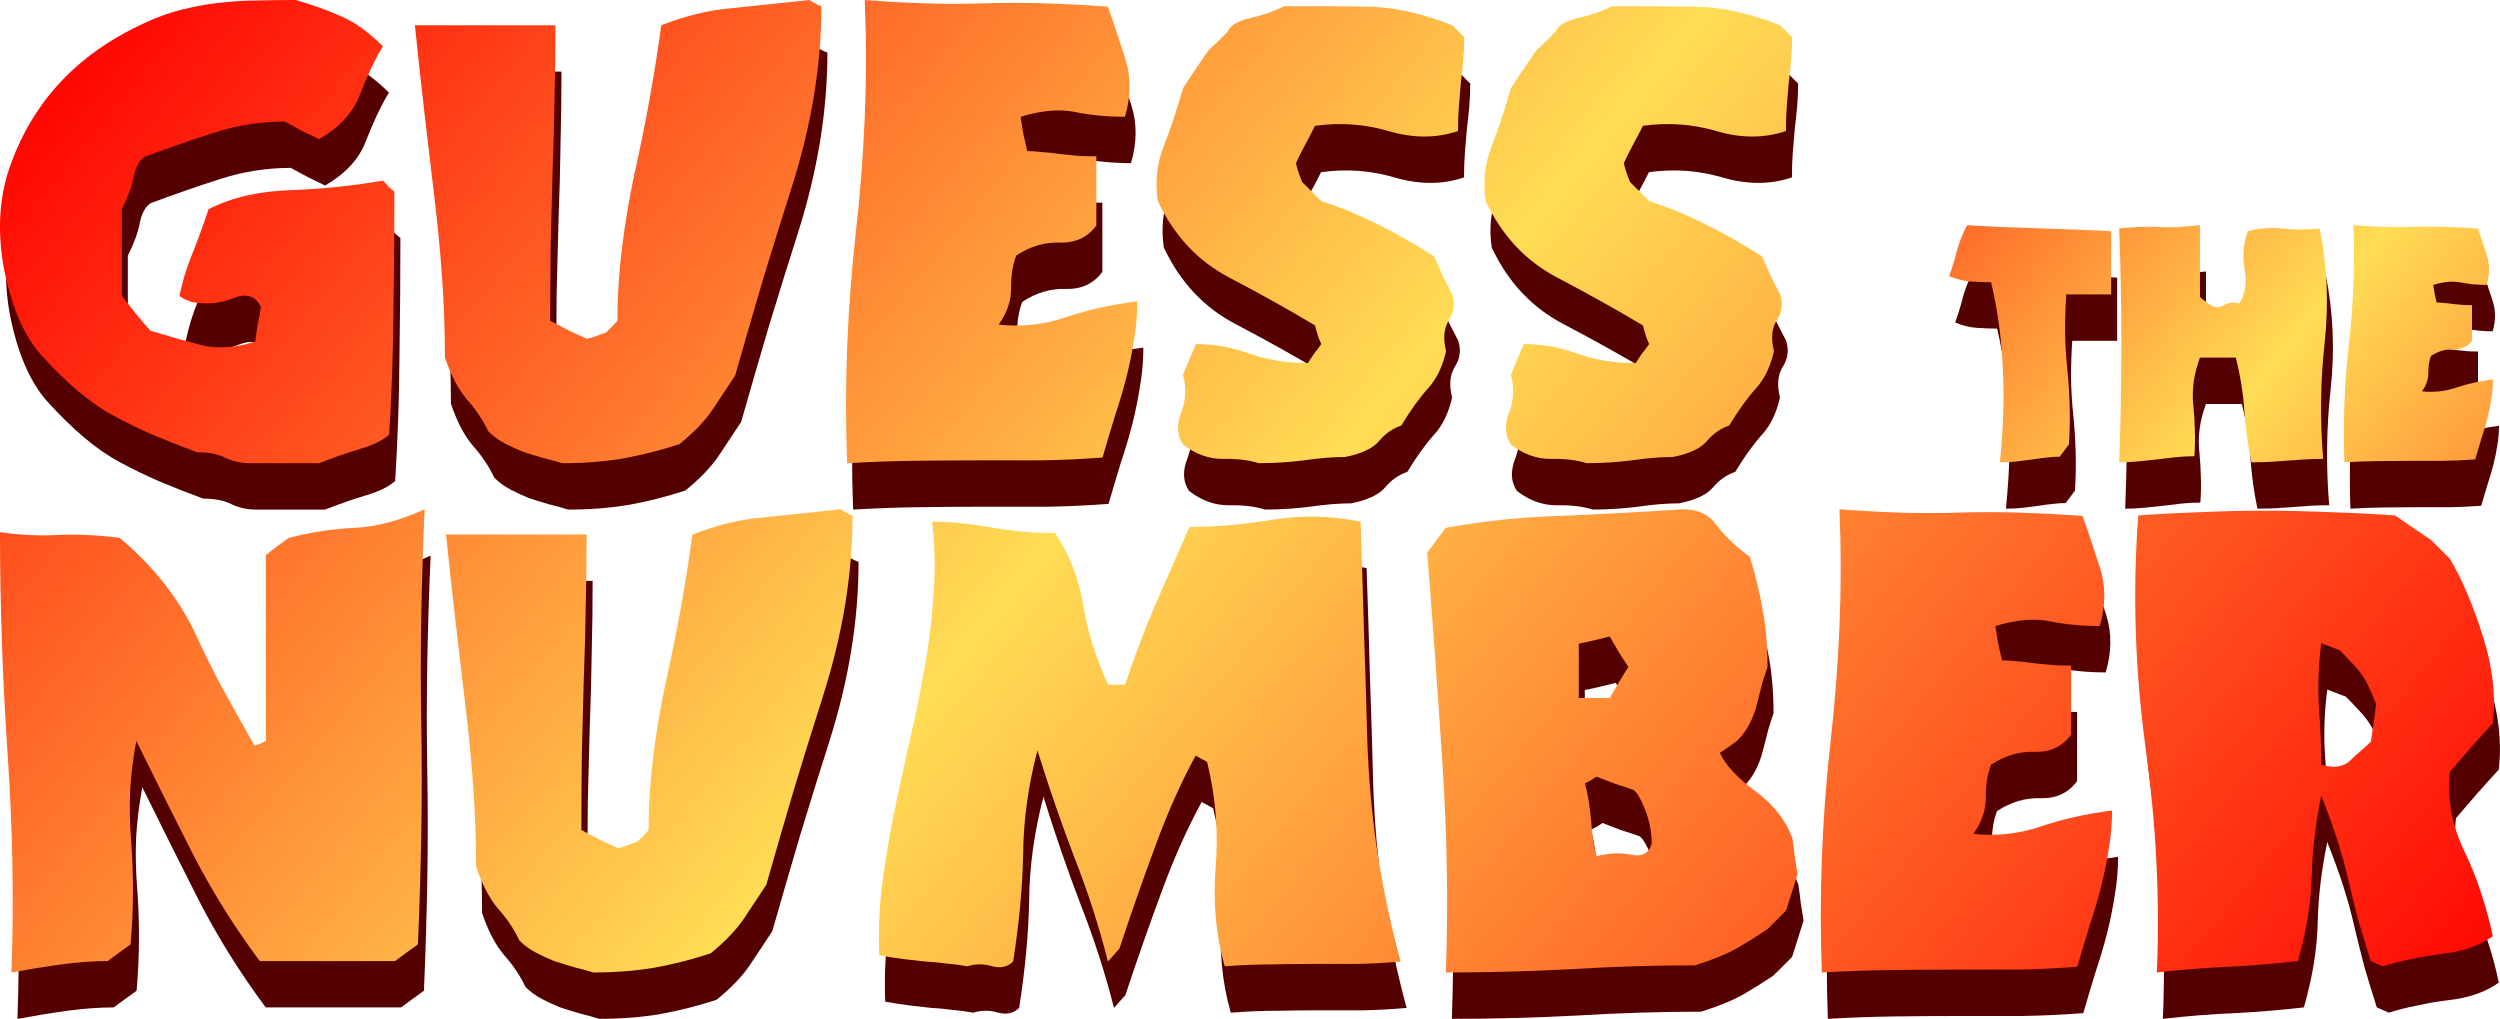 <?xml version="1.0" encoding="UTF-8" standalone="no"?>
<!-- Created with Inkscape (http://www.inkscape.org/) -->

<svg
   width="164.712mm"
   height="67.125mm"
   viewBox="0 0 164.712 67.125"
   version="1.1"
   id="svg5"
   xmlns:inkscape="http://www.inkscape.org/namespaces/inkscape"
   xmlns:sodipodi="http://sodipodi.sourceforge.net/DTD/sodipodi-0.dtd"
   xmlns:xlink="http://www.w3.org/1999/xlink"
   xmlns="http://www.w3.org/2000/svg"
   xmlns:svg="http://www.w3.org/2000/svg">
  <sodipodi:namedview
     id="namedview7"
     pagecolor="#ffffff"
     bordercolor="#000000"
     borderopacity="0.25"
     inkscape:showpageshadow="2"
     inkscape:pageopacity="0.0"
     inkscape:pagecheckerboard="0"
     inkscape:deskcolor="#d1d1d1"
     inkscape:document-units="mm"
     showgrid="false" />
  <defs
     id="defs2">
    <linearGradient
       inkscape:collect="always"
       id="linearGradient431">
      <stop
         style="stop-color:#ff0000;stop-opacity:1"
         offset="0"
         id="stop427" />
      <stop
         style="stop-color:#ffdd55;stop-opacity:1"
         offset="0.469"
         id="stop499" />
      <stop
         style="stop-color:#ff0000;stop-opacity:1"
         offset="1"
         id="stop429" />
    </linearGradient>
    <linearGradient
       inkscape:collect="always"
       xlink:href="#linearGradient431"
       id="linearGradient530"
       gradientUnits="userSpaceOnUse"
       x1="51.44"
       y1="63.507"
       x2="188.284"
       y2="176.03" />
    <linearGradient
       inkscape:collect="always"
       xlink:href="#linearGradient431"
       id="linearGradient532"
       gradientUnits="userSpaceOnUse"
       x1="51.44"
       y1="63.507"
       x2="188.284"
       y2="176.03" />
    <linearGradient
       inkscape:collect="always"
       xlink:href="#linearGradient431"
       id="linearGradient534"
       gradientUnits="userSpaceOnUse"
       x1="51.44"
       y1="63.507"
       x2="188.284"
       y2="176.03" />
    <linearGradient
       inkscape:collect="always"
       xlink:href="#linearGradient431"
       id="linearGradient536"
       gradientUnits="userSpaceOnUse"
       x1="51.44"
       y1="63.507"
       x2="188.284"
       y2="176.03" />
    <linearGradient
       inkscape:collect="always"
       xlink:href="#linearGradient431"
       id="linearGradient538"
       gradientUnits="userSpaceOnUse"
       x1="51.44"
       y1="63.507"
       x2="188.284"
       y2="176.03" />
    <linearGradient
       inkscape:collect="always"
       xlink:href="#linearGradient431"
       id="linearGradient540"
       gradientUnits="userSpaceOnUse"
       x1="51.44"
       y1="63.507"
       x2="188.284"
       y2="176.03" />
    <linearGradient
       inkscape:collect="always"
       xlink:href="#linearGradient431"
       id="linearGradient542"
       gradientUnits="userSpaceOnUse"
       x1="51.44"
       y1="63.507"
       x2="188.284"
       y2="176.03" />
    <linearGradient
       inkscape:collect="always"
       xlink:href="#linearGradient431"
       id="linearGradient544"
       gradientUnits="userSpaceOnUse"
       x1="51.44"
       y1="63.507"
       x2="188.284"
       y2="176.03" />
    <linearGradient
       inkscape:collect="always"
       xlink:href="#linearGradient431"
       id="linearGradient546"
       gradientUnits="userSpaceOnUse"
       x1="51.44"
       y1="63.507"
       x2="188.284"
       y2="176.03" />
    <linearGradient
       inkscape:collect="always"
       xlink:href="#linearGradient431"
       id="linearGradient548"
       gradientUnits="userSpaceOnUse"
       x1="51.44"
       y1="63.507"
       x2="188.284"
       y2="176.03" />
    <linearGradient
       inkscape:collect="always"
       xlink:href="#linearGradient431"
       id="linearGradient550"
       gradientUnits="userSpaceOnUse"
       x1="51.44"
       y1="63.507"
       x2="188.284"
       y2="176.03" />
    <linearGradient
       inkscape:collect="always"
       xlink:href="#linearGradient431"
       id="linearGradient552"
       gradientUnits="userSpaceOnUse"
       x1="51.44"
       y1="63.507"
       x2="188.284"
       y2="176.03" />
    <linearGradient
       inkscape:collect="always"
       xlink:href="#linearGradient431"
       id="linearGradient554"
       gradientUnits="userSpaceOnUse"
       x1="51.44"
       y1="63.507"
       x2="188.284"
       y2="176.03" />
    <linearGradient
       inkscape:collect="always"
       xlink:href="#linearGradient431"
       id="linearGradient556"
       gradientUnits="userSpaceOnUse"
       x1="51.44"
       y1="63.507"
       x2="188.284"
       y2="176.03" />
  </defs>
  <g
     inkscape:label="Layer 1"
     inkscape:groupmode="layer"
     id="layer1"
     transform="translate(-25.344,-106.172)">
    <g
       id="g611-3"
       transform="translate(0.396,3.055)"
       style="fill:#550000">
      <g
         id="g584-1"
         transform="translate(-23.733,46.261)"
         style="fill:#550000">
        <path
           d="m 65.548,90.429 q -0.848,0 -1.601,-0.345 -0.722,-0.377 -1.884,-0.377 -1.601,-0.597 -2.951,-1.162 -1.35,-0.597 -2.512,-1.224 -2.261,-1.193 -4.867,-4.082 -1.695,-1.978 -2.418,-5.746 -0.659,-3.768 0.502,-6.845 2.449,-6.656 9.608,-9.576 1.13,-0.44 2.198,-0.659 1.099,-0.251 2.198,-0.345 1.13,-0.126 2.292,-0.126 1.162,-0.031 2.449,-0.031 1.727,0.502 3.046,1.099 1.256,0.534 2.7,1.947 -0.44,0.722 -0.816,1.538 -0.377,0.816 -0.722,1.695 -0.659,1.727 -2.669,2.889 -0.565,-0.283 -1.162,-0.565 -0.565,-0.314 -1.099,-0.597 -2.355,0 -4.615,0.722 -2.261,0.722 -4.615,1.601 -0.534,0.345 -0.722,1.319 -0.188,0.973 -0.785,2.135 v 5.714 q 0.471,0.597 0.942,1.193 0.471,0.565 0.942,1.099 0.879,0.251 1.695,0.502 0.816,0.22 1.633,0.44 1.538,0.408 3.579,-0.22 0.063,-0.534 0.157,-1.099 0.126,-0.597 0.22,-1.193 -0.534,-1.099 -1.852,-0.565 -1.224,0.502 -2.7,0.251 -0.251,-0.094 -0.471,-0.188 -0.188,-0.094 -0.345,-0.22 0.283,-1.413 0.816,-2.7 0.534,-1.319 1.099,-3.014 2.261,-1.162 5.463,-1.256 1.601,-0.063 3.077,-0.22 1.507,-0.157 2.951,-0.408 0.251,0.251 0.408,0.44 0.188,0.157 0.345,0.283 0,3.768 -0.063,7.881 -0.031,4.113 -0.283,8.132 -0.628,0.565 -1.915,0.942 -1.256,0.377 -2.7,0.942 h -4.553 z"
           style="font-weight:normal;font-size:31.397px;font-family:'Stranded BRK';-inkscape-font-specification:'Stranded BRK';text-align:center;text-anchor:middle;fill:#550000;stroke-width:0.794;stroke-linecap:round"
           id="path501-9" />
        <path
           d="m 86.114,90.429 q -0.597,-0.188 -1.256,-0.345 -0.659,-0.188 -1.319,-0.408 -0.628,-0.251 -1.224,-0.565 -0.597,-0.314 -1.068,-0.785 -0.534,-1.13 -1.413,-2.104 -0.848,-1.005 -1.444,-2.763 0,-2.606 -0.188,-5.275 -0.188,-2.7 -0.534,-5.526 -0.345,-2.857 -0.659,-5.589 -0.314,-2.763 -0.597,-5.495 h 9.262 q 0,2.449 -0.063,4.835 -0.031,2.355 -0.126,4.741 -0.063,2.386 -0.126,4.867 -0.031,2.449 -0.031,5.024 0.659,0.345 1.256,0.659 0.628,0.283 1.162,0.534 0.314,-0.063 0.628,-0.188 0.314,-0.126 0.628,-0.22 0.188,-0.188 0.377,-0.377 0.188,-0.188 0.377,-0.408 0,-2.292 0.283,-4.647 0.283,-2.386 0.816,-4.929 1.13,-5.024 1.79,-9.89 2.418,-0.942 4.678,-1.13 1.162,-0.126 2.418,-0.251 1.256,-0.126 2.669,-0.283 0.471,0.314 0.785,0.408 0,5.777 -1.947,11.9 -0.973,3.046 -1.915,6.154 -0.911,3.077 -1.821,6.279 -0.628,0.942 -1.413,2.135 -0.754,1.162 -2.261,2.386 -1.821,0.597 -3.705,0.942 -1.852,0.314 -4.019,0.314 z"
           style="font-weight:normal;font-size:31.397px;font-family:'Stranded BRK';-inkscape-font-specification:'Stranded BRK';text-align:center;text-anchor:middle;fill:#550000;stroke-width:0.794;stroke-linecap:round"
           id="path503-1" />
        <path
           d="m 104.889,90.429 q -0.283,-7.473 0.565,-15.133 0.44,-3.862 0.597,-7.661 0.157,-3.83 0,-7.724 2.009,0.157 3.956,0.22 1.978,0.063 3.893,0 1.915,-0.063 3.956,0 2.041,0.063 4.207,0.22 0.314,0.848 0.597,1.727 0.283,0.848 0.565,1.727 0.565,1.79 -0.031,3.799 -1.758,0 -3.297,-0.314 -1.507,-0.314 -3.579,0.314 0.094,0.597 0.188,1.162 0.126,0.565 0.251,1.099 0.408,0 0.942,0.063 0.565,0.031 1.162,0.126 0.628,0.063 1.256,0.126 0.628,0.031 1.193,0.031 v 4.553 q -0.848,1.162 -2.386,1.13 -1.507,-0.063 -2.889,0.848 -0.345,0.879 -0.345,2.135 0.031,1.224 -0.816,2.418 2.229,0.251 4.396,-0.471 2.104,-0.722 4.741,-1.068 0,1.287 -0.22,2.543 -0.188,1.224 -0.502,2.48 -0.314,1.224 -0.754,2.543 -0.408,1.319 -0.816,2.732 -2.041,0.157 -4.113,0.188 -2.072,0 -4.207,0 -2.104,0 -4.239,0.031 -2.135,0.031 -4.27,0.157 z"
           style="font-weight:normal;font-size:31.397px;font-family:'Stranded BRK';-inkscape-font-specification:'Stranded BRK';text-align:center;text-anchor:middle;fill:#550000;stroke-width:0.794;stroke-linecap:round"
           id="path505-0" />
        <path
           d="m 132.016,90.429 q -0.973,-0.314 -2.386,-0.283 -1.381,0 -2.606,-0.942 -0.597,-0.879 -0.126,-2.104 0.471,-1.193 0.126,-2.48 0.251,-0.659 0.471,-1.162 0.22,-0.534 0.377,-0.879 1.79,0 3.516,0.628 1.79,0.628 3.862,0.628 0.188,-0.314 0.408,-0.628 0.251,-0.314 0.471,-0.628 -0.251,-0.534 -0.408,-1.224 -2.512,-1.507 -5.62,-3.14 -3.14,-1.633 -4.741,-5.055 -0.283,-1.884 0.377,-3.579 0.345,-0.879 0.659,-1.821 0.314,-0.973 0.628,-2.041 0.377,-0.597 0.785,-1.193 0.44,-0.628 0.879,-1.287 0.22,-0.22 0.534,-0.502 0.314,-0.314 0.722,-0.722 0.283,-0.628 1.381,-0.879 0.534,-0.126 1.13,-0.314 0.597,-0.188 1.224,-0.502 1.413,0 2.732,0 1.319,0 2.637,0.031 2.606,0 5.714,1.224 l 0.785,0.785 q 0,0.785 -0.063,1.507 -0.063,0.722 -0.157,1.476 -0.063,0.722 -0.126,1.507 -0.063,0.785 -0.063,1.695 -2.135,0.722 -4.584,0 -2.355,-0.691 -4.835,-0.345 -0.345,0.691 -0.691,1.319 -0.314,0.597 -0.565,1.13 0.094,0.502 0.408,1.256 l 1.256,1.256 q 3.391,1.068 7.441,3.642 0.283,0.659 0.565,1.287 0.314,0.597 0.628,1.224 0.283,0.911 -0.22,1.695 -0.502,0.785 -0.188,2.041 -0.345,1.507 -1.162,2.418 -0.879,0.973 -1.79,2.48 -0.848,0.283 -1.476,1.036 -0.628,0.722 -2.229,1.036 -1.193,0 -2.7,0.22 -1.476,0.188 -2.983,0.188 z"
           style="font-weight:normal;font-size:31.397px;font-family:'Stranded BRK';-inkscape-font-specification:'Stranded BRK';text-align:center;text-anchor:middle;fill:#550000;stroke-width:0.794;stroke-linecap:round"
           id="path507-9" />
        <path
           d="m 153.618,90.429 q -0.973,-0.314 -2.386,-0.283 -1.381,0 -2.606,-0.942 -0.597,-0.879 -0.126,-2.104 0.471,-1.193 0.126,-2.48 0.251,-0.659 0.471,-1.162 0.22,-0.534 0.377,-0.879 1.79,0 3.517,0.628 1.79,0.628 3.862,0.628 0.188,-0.314 0.408,-0.628 0.251,-0.314 0.471,-0.628 -0.251,-0.534 -0.408,-1.224 -2.512,-1.507 -5.62,-3.14 -3.14,-1.633 -4.741,-5.055 -0.283,-1.884 0.377,-3.579 0.345,-0.879 0.659,-1.821 0.314,-0.973 0.628,-2.041 0.377,-0.597 0.785,-1.193 0.44,-0.628 0.879,-1.287 0.22,-0.22 0.534,-0.502 0.314,-0.314 0.722,-0.722 0.283,-0.628 1.381,-0.879 0.534,-0.126 1.13,-0.314 0.597,-0.188 1.224,-0.502 1.413,0 2.732,0 1.319,0 2.637,0.031 2.606,0 5.714,1.224 l 0.785,0.785 q 0,0.785 -0.063,1.507 -0.063,0.722 -0.157,1.476 -0.063,0.722 -0.126,1.507 -0.063,0.785 -0.063,1.695 -2.135,0.722 -4.584,0 -2.355,-0.691 -4.835,-0.345 -0.345,0.691 -0.691,1.319 -0.314,0.597 -0.565,1.13 0.094,0.502 0.408,1.256 l 1.256,1.256 q 3.391,1.068 7.441,3.642 0.283,0.659 0.565,1.287 0.314,0.597 0.628,1.224 0.283,0.911 -0.22,1.695 -0.502,0.785 -0.188,2.041 -0.345,1.507 -1.162,2.418 -0.879,0.973 -1.79,2.48 -0.848,0.283 -1.476,1.036 -0.628,0.722 -2.229,1.036 -1.193,0 -2.7,0.22 -1.476,0.188 -2.983,0.188 z"
           style="font-weight:normal;font-size:31.397px;font-family:'Stranded BRK';-inkscape-font-specification:'Stranded BRK';text-align:center;text-anchor:middle;fill:#550000;stroke-width:0.794;stroke-linecap:round"
           id="path509-4" />
      </g>
      <g
         id="g577-5"
         transform="matrix(0.512,0,0,0.512,116.512,69.898)"
         style="fill:#550000">
        <path
           d="m 79.285,130.336 q 0.283,-2.732 0.408,-5.589 0.126,-2.889 0,-5.809 -0.094,-2.951 -0.471,-5.903 -0.377,-2.951 -1.068,-5.871 -1.193,0 -2.606,-0.094 -1.381,-0.094 -2.794,-0.691 0.565,-1.507 0.973,-3.171 0.44,-1.664 1.35,-3.391 2.292,0.157 4.521,0.251 2.261,0.094 4.553,0.157 2.292,0.063 4.615,0.157 2.355,0.094 4.835,0.22 v 8.132 h -5.777 q -0.157,2.323 -0.157,4.71 0.031,2.355 0.283,4.804 0.251,2.449 0.314,4.898 0.063,2.418 -0.094,4.867 -0.314,0.44 -0.628,0.848 -0.283,0.408 -0.565,0.754 -0.848,0 -1.79,0.126 -0.911,0.094 -1.884,0.251 -0.973,0.126 -1.978,0.251 -1.005,0.094 -2.041,0.094 z"
           style="font-weight:normal;font-size:31.397px;font-family:'Stranded BRK';-inkscape-font-specification:'Stranded BRK';text-align:center;text-anchor:middle;fill:#550000;stroke-width:0.794;stroke-linecap:round"
           id="path511-6" />
        <path
           d="m 94.638,130.336 q 0.565,-14.757 0,-30.079 2.575,-0.314 5.024,-0.188 1.224,0.063 2.543,0 1.35,-0.094 2.826,-0.251 v 9.262 q 0.345,0.283 0.754,0.597 0.408,0.283 0.816,0.565 0.848,0.314 1.57,-0.157 0.722,-0.471 1.915,-0.188 1.162,-1.727 0.691,-4.333 -0.44,-2.637 0.408,-4.961 1.162,-0.314 2.261,-0.377 1.13,-0.094 2.229,0.031 2.166,0.251 4.772,0 0.722,3.611 0.879,7.284 0.157,3.642 -0.251,7.41 -0.816,7.441 -0.188,14.945 -1.193,0 -2.292,0.063 -1.099,0.063 -2.198,0.157 -1.099,0.094 -2.261,0.157 -1.162,0.063 -2.48,0.063 -0.345,-1.601 -0.565,-3.234 -0.22,-1.633 -0.345,-3.36 -0.22,-3.36 -1.099,-6.876 h -4.615 q -1.193,3.171 -0.848,6.217 0.157,1.507 0.188,3.14 0.063,1.601 -0.063,3.328 -1.193,0 -2.386,0.126 -1.162,0.126 -2.355,0.283 -1.193,0.126 -2.418,0.251 -1.224,0.126 -2.512,0.126 z"
           style="font-weight:normal;font-size:31.397px;font-family:'Stranded BRK';-inkscape-font-specification:'Stranded BRK';text-align:center;text-anchor:middle;fill:#550000;stroke-width:0.794;stroke-linecap:round"
           id="path513-2" />
        <path
           d="m 123.618,130.336 q -0.283,-7.473 0.565,-15.133 0.44,-3.862 0.597,-7.661 0.157,-3.83 0,-7.724 2.009,0.157 3.956,0.22 1.978,0.063 3.893,0 1.915,-0.063 3.956,0 2.041,0.063 4.207,0.22 0.314,0.848 0.597,1.727 0.283,0.848 0.565,1.727 0.565,1.79 -0.031,3.799 -1.758,0 -3.297,-0.314 -1.507,-0.314 -3.579,0.314 0.094,0.597 0.188,1.162 0.126,0.565 0.251,1.099 0.408,0 0.942,0.063 0.565,0.031 1.162,0.126 0.628,0.063 1.256,0.126 0.628,0.031 1.193,0.031 v 4.553 q -0.848,1.162 -2.386,1.13 -1.507,-0.063 -2.889,0.848 -0.345,0.879 -0.345,2.135 0.031,1.224 -0.816,2.418 2.229,0.251 4.396,-0.471 2.104,-0.722 4.741,-1.067 0,1.287 -0.22,2.543 -0.188,1.224 -0.502,2.48 -0.314,1.224 -0.754,2.543 -0.408,1.319 -0.816,2.732 -2.041,0.157 -4.113,0.188 -2.072,0 -4.207,0 -2.104,0 -4.239,0.031 -2.135,0.031 -4.27,0.157 z"
           style="font-weight:normal;font-size:31.397px;font-family:'Stranded BRK';-inkscape-font-specification:'Stranded BRK';text-align:center;text-anchor:middle;fill:#550000;stroke-width:0.794;stroke-linecap:round"
           id="path515-5" />
      </g>
      <g
         id="g592-9"
         style="fill:#550000">
        <path
           d="m 26.098,170.243 q 0.126,-3.516 0.063,-7.096 -0.063,-3.579 -0.314,-7.284 -0.251,-3.705 -0.377,-7.347 -0.126,-3.673 -0.126,-7.284 1.915,0.283 3.768,0.188 1.852,-0.094 4.113,0.188 3.328,2.794 4.992,6.311 0.816,1.79 1.79,3.611 1.005,1.821 2.104,3.768 0.251,-0.094 0.44,-0.157 0.188,-0.094 0.314,-0.157 v -12.245 q 0.345,-0.283 0.722,-0.565 0.408,-0.283 0.785,-0.565 2.229,-0.565 4.301,-0.659 2.166,-0.094 4.647,-1.224 -0.157,3.516 -0.22,7.064 -0.063,3.517 0,7.127 0.063,3.611 0,7.221 -0.063,3.579 -0.22,7.253 -0.377,0.283 -0.785,0.565 -0.377,0.283 -0.722,0.534 h -8.917 q -2.48,-3.328 -4.364,-6.97 -1.852,-3.642 -3.768,-7.535 -0.314,1.695 -0.408,3.328 -0.063,1.633 0.063,3.234 0.126,1.601 0.126,3.328 0,1.695 -0.157,3.516 -0.408,0.283 -0.785,0.565 -0.377,0.283 -0.722,0.534 -1.413,0 -3.046,0.22 -1.601,0.22 -3.297,0.534 z"
           style="font-weight:normal;font-size:31.397px;font-family:'Stranded BRK';-inkscape-font-specification:'Stranded BRK';text-align:center;text-anchor:middle;fill:#550000;stroke-width:0.794;stroke-linecap:round"
           id="path517-1" />
        <path
           d="m 64.434,170.243 q -0.597,-0.188 -1.256,-0.345 -0.659,-0.188 -1.319,-0.408 -0.628,-0.251 -1.224,-0.565 -0.597,-0.314 -1.068,-0.785 -0.534,-1.13 -1.413,-2.104 -0.848,-1.005 -1.444,-2.763 0,-2.606 -0.188,-5.275 -0.188,-2.7 -0.534,-5.526 -0.345,-2.857 -0.659,-5.589 -0.314,-2.763 -0.597,-5.495 h 9.262 q 0,2.449 -0.063,4.835 -0.031,2.355 -0.126,4.741 -0.063,2.386 -0.126,4.867 -0.031,2.449 -0.031,5.024 0.659,0.345 1.256,0.659 0.628,0.283 1.162,0.534 0.314,-0.063 0.628,-0.188 0.314,-0.126 0.628,-0.22 0.188,-0.188 0.377,-0.377 0.188,-0.188 0.377,-0.408 0,-2.292 0.283,-4.647 0.283,-2.386 0.816,-4.929 1.13,-5.024 1.79,-9.89 2.418,-0.942 4.678,-1.13 1.162,-0.126 2.418,-0.251 1.256,-0.126 2.669,-0.283 0.471,0.314 0.785,0.408 0,5.777 -1.947,11.9 -0.973,3.046 -1.915,6.154 -0.911,3.077 -1.821,6.279 -0.628,0.942 -1.413,2.135 -0.754,1.162 -2.261,2.386 -1.821,0.597 -3.705,0.942 -1.852,0.314 -4.019,0.314 z"
           style="font-weight:normal;font-size:31.397px;font-family:'Stranded BRK';-inkscape-font-specification:'Stranded BRK';text-align:center;text-anchor:middle;fill:#550000;stroke-width:0.794;stroke-linecap:round"
           id="path519-7" />
        <path
           d="m 89.081,169.835 q -0.722,-0.126 -1.444,-0.188 -0.691,-0.094 -1.35,-0.126 -0.628,-0.063 -1.381,-0.157 -0.754,-0.094 -1.633,-0.251 -0.094,-2.323 0.188,-4.647 0.314,-2.355 0.785,-4.741 0.502,-2.386 1.036,-4.772 0.565,-2.386 0.973,-4.772 0.44,-2.418 0.597,-4.835 0.188,-2.418 -0.094,-4.804 1.727,0 3.862,0.377 2.166,0.377 4.239,0.377 1.413,2.072 1.852,4.741 0.22,1.319 0.628,2.637 0.408,1.287 1.005,2.606 h 1.13 q 0.879,-2.669 1.978,-5.243 1.13,-2.575 2.261,-5.149 2.575,0 5.463,-0.471 2.92,-0.471 5.809,0.126 0.126,3.516 0.22,7.096 0.126,3.548 0.22,7.253 0.126,3.736 0.659,7.378 0.565,3.642 1.538,7.253 -1.444,0.126 -2.826,0.157 -1.381,0 -2.794,0 -1.413,0 -2.889,0.031 -1.476,0 -3.077,0.126 -0.879,-3.077 -0.597,-6.562 0.283,-3.454 -0.565,-6.907 L 104.12,155.957 q -1.413,2.575 -2.637,5.903 -1.224,3.297 -2.386,6.813 l -0.754,0.848 q -0.879,-3.454 -2.198,-6.813 -1.287,-3.36 -2.449,-7.096 -0.911,3.485 -0.942,6.813 -0.063,3.297 -0.659,7.096 -0.534,0.534 -1.381,0.314 -0.816,-0.251 -1.633,0 z"
           style="font-weight:normal;font-size:31.397px;font-family:'Stranded BRK';-inkscape-font-specification:'Stranded BRK';text-align:center;text-anchor:middle;fill:#550000;stroke-width:0.794;stroke-linecap:round"
           id="path521-7" />
        <path
           d="m 120.604,170.243 q 0.126,-3.485 0.063,-6.876 -0.063,-3.422 -0.283,-6.813 -0.22,-3.422 -0.471,-6.876 -0.251,-3.485 -0.534,-7.096 0.314,-0.408 0.597,-0.816 0.314,-0.408 0.628,-0.816 3.579,-0.659 7.441,-0.785 3.893,-0.157 8.163,-0.44 1.476,0 2.198,1.005 0.722,1.005 2.229,2.135 0.565,1.852 0.848,3.516 0.314,1.664 0.314,3.736 -0.157,0.44 -0.345,1.068 -0.157,0.597 -0.345,1.35 -0.377,1.507 -1.287,2.418 -0.314,0.22 -0.597,0.44 -0.283,0.188 -0.565,0.377 0.534,1.193 2.323,2.512 1.79,1.319 2.449,3.108 0.094,0.597 0.157,1.193 0.094,0.597 0.188,1.193 -0.188,0.597 -0.377,1.193 -0.188,0.597 -0.377,1.193 l -1.224,1.224 q -0.879,0.597 -1.947,1.224 -1.036,0.597 -2.826,1.162 -3.987,0 -8.132,0.251 -4.113,0.22 -8.289,0.22 z m 10.801,-18.085 q 0.283,-0.471 0.565,-0.973 0.314,-0.534 0.659,-1.068 -0.314,-0.502 -0.628,-0.973 -0.283,-0.502 -0.597,-1.036 -0.502,0.126 -1.036,0.251 -0.502,0.126 -1.005,0.22 v 3.579 z m -0.879,10.424 q 1.224,-0.314 2.292,-0.094 1.068,0.22 1.35,-0.722 0,-1.13 -0.44,-2.261 -0.408,-1.036 -0.754,-1.287 -0.597,-0.22 -1.224,-0.408 -0.597,-0.22 -1.224,-0.471 -0.188,0.126 -0.377,0.251 -0.188,0.094 -0.377,0.188 0.314,1.224 0.408,2.575 0.094,1.319 0.345,2.229 z"
           style="font-weight:normal;font-size:31.397px;font-family:'Stranded BRK';-inkscape-font-specification:'Stranded BRK';text-align:center;text-anchor:middle;fill:#550000;stroke-width:0.794;stroke-linecap:round"
           id="path523-4" />
        <path
           d="m 145.376,170.243 q -0.283,-7.473 0.565,-15.133 0.44,-3.862 0.597,-7.661 0.157,-3.83 0,-7.724 2.009,0.157 3.956,0.22 1.978,0.063 3.893,0 1.915,-0.063 3.956,0 2.041,0.063 4.207,0.22 0.314,0.848 0.597,1.727 0.283,0.848 0.565,1.727 0.565,1.79 -0.031,3.799 -1.758,0 -3.297,-0.314 -1.507,-0.314 -3.579,0.314 0.094,0.597 0.188,1.162 0.126,0.565 0.251,1.099 0.408,0 0.942,0.063 0.565,0.031 1.162,0.126 0.628,0.063 1.256,0.126 0.628,0.031 1.193,0.031 v 4.553 q -0.848,1.162 -2.386,1.13 -1.507,-0.063 -2.889,0.848 -0.345,0.879 -0.345,2.135 0.031,1.224 -0.816,2.418 2.229,0.251 4.396,-0.471 2.104,-0.722 4.741,-1.068 0,1.287 -0.22,2.543 -0.188,1.224 -0.502,2.48 -0.314,1.224 -0.754,2.543 -0.408,1.319 -0.816,2.732 -2.041,0.157 -4.113,0.188 -2.072,0 -4.207,0 -2.104,0 -4.239,0.031 -2.135,0.031 -4.27,0.157 z"
           style="font-weight:normal;font-size:31.397px;font-family:'Stranded BRK';-inkscape-font-specification:'Stranded BRK';text-align:center;text-anchor:middle;fill:#550000;stroke-width:0.794;stroke-linecap:round"
           id="path525-1" />
        <path
           d="m 167.448,170.243 q 0.314,-7.19 -0.754,-14.882 -1.036,-7.692 -0.471,-15.228 2.104,-0.157 4.176,-0.22 2.072,-0.094 4.144,-0.094 2.072,0 4.207,0.094 2.135,0.063 4.396,0.22 0.597,0.408 1.193,0.816 0.597,0.408 1.193,0.816 l 1.224,1.224 q 1.224,2.072 2.166,5.086 0.973,3.014 0.659,5.746 -0.722,0.785 -1.444,1.601 -0.691,0.816 -1.381,1.601 -0.283,2.7 0.973,5.275 0.628,1.287 1.067,2.669 0.471,1.381 0.785,2.889 -1.319,0.942 -3.36,1.162 -1.036,0.126 -2.009,0.345 -0.973,0.188 -1.884,0.471 -0.565,-0.251 -0.785,-0.345 -0.44,-1.381 -0.816,-2.669 -0.345,-1.319 -0.659,-2.637 -0.565,-2.543 -1.79,-5.589 -0.283,1.381 -0.44,2.7 -0.157,1.287 -0.188,2.606 -0.031,1.287 -0.251,2.669 -0.22,1.381 -0.659,2.92 -2.166,0.251 -4.521,0.377 -2.323,0.094 -4.772,0.377 z m 10.832,-13.689 q 1.224,0.377 1.915,-0.283 0.345,-0.345 0.691,-0.628 0.345,-0.314 0.659,-0.597 0.094,-0.628 0.188,-1.224 0.094,-0.628 0.157,-1.256 -0.565,-1.507 -1.036,-2.072 -0.22,-0.314 -0.565,-0.659 -0.345,-0.377 -0.785,-0.816 -0.816,-0.314 -1.224,-0.471 -0.283,2.166 -0.157,4.207 0.157,2.009 0.157,3.799 z"
           style="font-weight:normal;font-size:31.397px;font-family:'Stranded BRK';-inkscape-font-specification:'Stranded BRK';text-align:center;text-anchor:middle;fill:#550000;stroke-width:0.794;stroke-linecap:round"
           id="path527-1" />
      </g>
    </g>
    <g
       id="g611">
      <g
         id="g584"
         transform="translate(-23.733,46.261)">
        <path
           d="m 65.548,90.429 q -0.848,0 -1.601,-0.345 -0.722,-0.377 -1.884,-0.377 -1.601,-0.597 -2.951,-1.162 -1.35,-0.597 -2.512,-1.224 -2.261,-1.193 -4.867,-4.082 -1.695,-1.978 -2.418,-5.746 -0.659,-3.768 0.502,-6.845 2.449,-6.656 9.608,-9.576 1.13,-0.44 2.198,-0.659 1.099,-0.251 2.198,-0.345 1.13,-0.126 2.292,-0.126 1.162,-0.031 2.449,-0.031 1.727,0.502 3.046,1.099 1.256,0.534 2.7,1.947 -0.44,0.722 -0.816,1.538 -0.377,0.816 -0.722,1.695 -0.659,1.727 -2.669,2.889 -0.565,-0.283 -1.162,-0.565 -0.565,-0.314 -1.099,-0.597 -2.355,0 -4.615,0.722 -2.261,0.722 -4.615,1.601 -0.534,0.345 -0.722,1.319 -0.188,0.973 -0.785,2.135 v 5.714 q 0.471,0.597 0.942,1.193 0.471,0.565 0.942,1.099 0.879,0.251 1.695,0.502 0.816,0.22 1.633,0.44 1.538,0.408 3.579,-0.22 0.063,-0.534 0.157,-1.099 0.126,-0.597 0.22,-1.193 -0.534,-1.099 -1.852,-0.565 -1.224,0.502 -2.7,0.251 -0.251,-0.094 -0.471,-0.188 -0.188,-0.094 -0.345,-0.22 0.283,-1.413 0.816,-2.7 0.534,-1.319 1.099,-3.014 2.261,-1.162 5.463,-1.256 1.601,-0.063 3.077,-0.22 1.507,-0.157 2.951,-0.408 0.251,0.251 0.408,0.44 0.188,0.157 0.345,0.283 0,3.768 -0.063,7.881 -0.031,4.113 -0.283,8.132 -0.628,0.565 -1.915,0.942 -1.256,0.377 -2.7,0.942 h -4.553 z"
           style="font-weight:normal;font-size:31.397px;font-family:'Stranded BRK';-inkscape-font-specification:'Stranded BRK';text-align:center;text-anchor:middle;fill:url(#linearGradient530);stroke-width:0.794;stroke-linecap:round"
           id="path501" />
        <path
           d="m 86.114,90.429 q -0.597,-0.188 -1.256,-0.345 -0.659,-0.188 -1.319,-0.408 -0.628,-0.251 -1.224,-0.565 -0.597,-0.314 -1.068,-0.785 -0.534,-1.13 -1.413,-2.104 -0.848,-1.005 -1.444,-2.763 0,-2.606 -0.188,-5.275 -0.188,-2.7 -0.534,-5.526 -0.345,-2.857 -0.659,-5.589 -0.314,-2.763 -0.597,-5.495 h 9.262 q 0,2.449 -0.063,4.835 -0.031,2.355 -0.126,4.741 -0.063,2.386 -0.126,4.867 -0.031,2.449 -0.031,5.024 0.659,0.345 1.256,0.659 0.628,0.283 1.162,0.534 0.314,-0.063 0.628,-0.188 0.314,-0.126 0.628,-0.22 0.188,-0.188 0.377,-0.377 0.188,-0.188 0.377,-0.408 0,-2.292 0.283,-4.647 0.283,-2.386 0.816,-4.929 1.13,-5.024 1.79,-9.89 2.418,-0.942 4.678,-1.13 1.162,-0.126 2.418,-0.251 1.256,-0.126 2.669,-0.283 0.471,0.314 0.785,0.408 0,5.777 -1.947,11.9 -0.973,3.046 -1.915,6.154 -0.911,3.077 -1.821,6.279 -0.628,0.942 -1.413,2.135 -0.754,1.162 -2.261,2.386 -1.821,0.597 -3.705,0.942 -1.852,0.314 -4.019,0.314 z"
           style="font-weight:normal;font-size:31.397px;font-family:'Stranded BRK';-inkscape-font-specification:'Stranded BRK';text-align:center;text-anchor:middle;fill:url(#linearGradient532);stroke-width:0.794;stroke-linecap:round"
           id="path503" />
        <path
           d="m 104.889,90.429 q -0.283,-7.473 0.565,-15.133 0.44,-3.862 0.597,-7.661 0.157,-3.83 0,-7.724 2.009,0.157 3.956,0.22 1.978,0.063 3.893,0 1.915,-0.063 3.956,0 2.041,0.063 4.207,0.22 0.314,0.848 0.597,1.727 0.283,0.848 0.565,1.727 0.565,1.79 -0.031,3.799 -1.758,0 -3.297,-0.314 -1.507,-0.314 -3.579,0.314 0.094,0.597 0.188,1.162 0.126,0.565 0.251,1.099 0.408,0 0.942,0.063 0.565,0.031 1.162,0.126 0.628,0.063 1.256,0.126 0.628,0.031 1.193,0.031 v 4.553 q -0.848,1.162 -2.386,1.13 -1.507,-0.063 -2.889,0.848 -0.345,0.879 -0.345,2.135 0.031,1.224 -0.816,2.418 2.229,0.251 4.396,-0.471 2.104,-0.722 4.741,-1.068 0,1.287 -0.22,2.543 -0.188,1.224 -0.502,2.48 -0.314,1.224 -0.754,2.543 -0.408,1.319 -0.816,2.732 -2.041,0.157 -4.113,0.188 -2.072,0 -4.207,0 -2.104,0 -4.239,0.031 -2.135,0.031 -4.27,0.157 z"
           style="font-weight:normal;font-size:31.397px;font-family:'Stranded BRK';-inkscape-font-specification:'Stranded BRK';text-align:center;text-anchor:middle;fill:url(#linearGradient534);stroke-width:0.794;stroke-linecap:round"
           id="path505" />
        <path
           d="m 132.016,90.429 q -0.973,-0.314 -2.386,-0.283 -1.381,0 -2.606,-0.942 -0.597,-0.879 -0.126,-2.104 0.471,-1.193 0.126,-2.48 0.251,-0.659 0.471,-1.162 0.22,-0.534 0.377,-0.879 1.79,0 3.516,0.628 1.79,0.628 3.862,0.628 0.188,-0.314 0.408,-0.628 0.251,-0.314 0.471,-0.628 -0.251,-0.534 -0.408,-1.224 -2.512,-1.507 -5.62,-3.14 -3.14,-1.633 -4.741,-5.055 -0.283,-1.884 0.377,-3.579 0.345,-0.879 0.659,-1.821 0.314,-0.973 0.628,-2.041 0.377,-0.597 0.785,-1.193 0.44,-0.628 0.879,-1.287 0.22,-0.22 0.534,-0.502 0.314,-0.314 0.722,-0.722 0.283,-0.628 1.381,-0.879 0.534,-0.126 1.13,-0.314 0.597,-0.188 1.224,-0.502 1.413,0 2.732,0 1.319,0 2.637,0.031 2.606,0 5.714,1.224 l 0.785,0.785 q 0,0.785 -0.063,1.507 -0.063,0.722 -0.157,1.476 -0.063,0.722 -0.126,1.507 -0.063,0.785 -0.063,1.695 -2.135,0.722 -4.584,0 -2.355,-0.691 -4.835,-0.345 -0.345,0.691 -0.691,1.319 -0.314,0.597 -0.565,1.13 0.094,0.502 0.408,1.256 l 1.256,1.256 q 3.391,1.068 7.441,3.642 0.283,0.659 0.565,1.287 0.314,0.597 0.628,1.224 0.283,0.911 -0.22,1.695 -0.502,0.785 -0.188,2.041 -0.345,1.507 -1.162,2.418 -0.879,0.973 -1.79,2.48 -0.848,0.283 -1.476,1.036 -0.628,0.722 -2.229,1.036 -1.193,0 -2.7,0.22 -1.476,0.188 -2.983,0.188 z"
           style="font-weight:normal;font-size:31.397px;font-family:'Stranded BRK';-inkscape-font-specification:'Stranded BRK';text-align:center;text-anchor:middle;fill:url(#linearGradient536);stroke-width:0.794;stroke-linecap:round"
           id="path507" />
        <path
           d="m 153.618,90.429 q -0.973,-0.314 -2.386,-0.283 -1.381,0 -2.606,-0.942 -0.597,-0.879 -0.126,-2.104 0.471,-1.193 0.126,-2.48 0.251,-0.659 0.471,-1.162 0.22,-0.534 0.377,-0.879 1.79,0 3.517,0.628 1.79,0.628 3.862,0.628 0.188,-0.314 0.408,-0.628 0.251,-0.314 0.471,-0.628 -0.251,-0.534 -0.408,-1.224 -2.512,-1.507 -5.62,-3.14 -3.14,-1.633 -4.741,-5.055 -0.283,-1.884 0.377,-3.579 0.345,-0.879 0.659,-1.821 0.314,-0.973 0.628,-2.041 0.377,-0.597 0.785,-1.193 0.44,-0.628 0.879,-1.287 0.22,-0.22 0.534,-0.502 0.314,-0.314 0.722,-0.722 0.283,-0.628 1.381,-0.879 0.534,-0.126 1.13,-0.314 0.597,-0.188 1.224,-0.502 1.413,0 2.732,0 1.319,0 2.637,0.031 2.606,0 5.714,1.224 l 0.785,0.785 q 0,0.785 -0.063,1.507 -0.063,0.722 -0.157,1.476 -0.063,0.722 -0.126,1.507 -0.063,0.785 -0.063,1.695 -2.135,0.722 -4.584,0 -2.355,-0.691 -4.835,-0.345 -0.345,0.691 -0.691,1.319 -0.314,0.597 -0.565,1.13 0.094,0.502 0.408,1.256 l 1.256,1.256 q 3.391,1.068 7.441,3.642 0.283,0.659 0.565,1.287 0.314,0.597 0.628,1.224 0.283,0.911 -0.22,1.695 -0.502,0.785 -0.188,2.041 -0.345,1.507 -1.162,2.418 -0.879,0.973 -1.79,2.48 -0.848,0.283 -1.476,1.036 -0.628,0.722 -2.229,1.036 -1.193,0 -2.7,0.22 -1.476,0.188 -2.983,0.188 z"
           style="font-weight:normal;font-size:31.397px;font-family:'Stranded BRK';-inkscape-font-specification:'Stranded BRK';text-align:center;text-anchor:middle;fill:url(#linearGradient538);stroke-width:0.794;stroke-linecap:round"
           id="path509" />
      </g>
      <g
         id="g577"
         transform="matrix(0.512,0,0,0.512,116.512,69.898)">
        <path
           d="m 79.285,130.336 q 0.283,-2.732 0.408,-5.589 0.126,-2.889 0,-5.809 -0.094,-2.951 -0.471,-5.903 -0.377,-2.951 -1.068,-5.871 -1.193,0 -2.606,-0.094 -1.381,-0.094 -2.794,-0.691 0.565,-1.507 0.973,-3.171 0.44,-1.664 1.35,-3.391 2.292,0.157 4.521,0.251 2.261,0.094 4.553,0.157 2.292,0.063 4.615,0.157 2.355,0.094 4.835,0.22 v 8.132 h -5.777 q -0.157,2.323 -0.157,4.71 0.031,2.355 0.283,4.804 0.251,2.449 0.314,4.898 0.063,2.418 -0.094,4.867 -0.314,0.44 -0.628,0.848 -0.283,0.408 -0.565,0.754 -0.848,0 -1.79,0.126 -0.911,0.094 -1.884,0.251 -0.973,0.126 -1.978,0.251 -1.005,0.094 -2.041,0.094 z"
           style="font-weight:normal;font-size:31.397px;font-family:'Stranded BRK';-inkscape-font-specification:'Stranded BRK';text-align:center;text-anchor:middle;fill:url(#linearGradient540);stroke-width:0.794;stroke-linecap:round"
           id="path511" />
        <path
           d="m 94.638,130.336 q 0.565,-14.757 0,-30.079 2.575,-0.314 5.024,-0.188 1.224,0.063 2.543,0 1.35,-0.094 2.826,-0.251 v 9.262 q 0.345,0.283 0.754,0.597 0.408,0.283 0.816,0.565 0.848,0.314 1.57,-0.157 0.722,-0.471 1.915,-0.188 1.162,-1.727 0.691,-4.333 -0.44,-2.637 0.408,-4.961 1.162,-0.314 2.261,-0.377 1.13,-0.094 2.229,0.031 2.166,0.251 4.772,0 0.722,3.611 0.879,7.284 0.157,3.642 -0.251,7.41 -0.816,7.441 -0.188,14.945 -1.193,0 -2.292,0.063 -1.099,0.063 -2.198,0.157 -1.099,0.094 -2.261,0.157 -1.162,0.063 -2.48,0.063 -0.345,-1.601 -0.565,-3.234 -0.22,-1.633 -0.345,-3.36 -0.22,-3.36 -1.099,-6.876 h -4.615 q -1.193,3.171 -0.848,6.217 0.157,1.507 0.188,3.14 0.063,1.601 -0.063,3.328 -1.193,0 -2.386,0.126 -1.162,0.126 -2.355,0.283 -1.193,0.126 -2.418,0.251 -1.224,0.126 -2.512,0.126 z"
           style="font-weight:normal;font-size:31.397px;font-family:'Stranded BRK';-inkscape-font-specification:'Stranded BRK';text-align:center;text-anchor:middle;fill:url(#linearGradient542);stroke-width:0.794;stroke-linecap:round"
           id="path513" />
        <path
           d="m 123.618,130.336 q -0.283,-7.473 0.565,-15.133 0.44,-3.862 0.597,-7.661 0.157,-3.83 0,-7.724 2.009,0.157 3.956,0.22 1.978,0.063 3.893,0 1.915,-0.063 3.956,0 2.041,0.063 4.207,0.22 0.314,0.848 0.597,1.727 0.283,0.848 0.565,1.727 0.565,1.79 -0.031,3.799 -1.758,0 -3.297,-0.314 -1.507,-0.314 -3.579,0.314 0.094,0.597 0.188,1.162 0.126,0.565 0.251,1.099 0.408,0 0.942,0.063 0.565,0.031 1.162,0.126 0.628,0.063 1.256,0.126 0.628,0.031 1.193,0.031 v 4.553 q -0.848,1.162 -2.386,1.13 -1.507,-0.063 -2.889,0.848 -0.345,0.879 -0.345,2.135 0.031,1.224 -0.816,2.418 2.229,0.251 4.396,-0.471 2.104,-0.722 4.741,-1.067 0,1.287 -0.22,2.543 -0.188,1.224 -0.502,2.48 -0.314,1.224 -0.754,2.543 -0.408,1.319 -0.816,2.732 -2.041,0.157 -4.113,0.188 -2.072,0 -4.207,0 -2.104,0 -4.239,0.031 -2.135,0.031 -4.27,0.157 z"
           style="font-weight:normal;font-size:31.397px;font-family:'Stranded BRK';-inkscape-font-specification:'Stranded BRK';text-align:center;text-anchor:middle;fill:url(#linearGradient544);stroke-width:0.794;stroke-linecap:round"
           id="path515" />
      </g>
      <g
         id="g592">
        <path
           d="m 26.098,170.243 q 0.126,-3.516 0.063,-7.096 -0.063,-3.579 -0.314,-7.284 -0.251,-3.705 -0.377,-7.347 -0.126,-3.673 -0.126,-7.284 1.915,0.283 3.768,0.188 1.852,-0.094 4.113,0.188 3.328,2.794 4.992,6.311 0.816,1.79 1.79,3.611 1.005,1.821 2.104,3.768 0.251,-0.094 0.44,-0.157 0.188,-0.094 0.314,-0.157 v -12.245 q 0.345,-0.283 0.722,-0.565 0.408,-0.283 0.785,-0.565 2.229,-0.565 4.301,-0.659 2.166,-0.094 4.647,-1.224 -0.157,3.516 -0.22,7.064 -0.063,3.517 0,7.127 0.063,3.611 0,7.221 -0.063,3.579 -0.22,7.253 -0.377,0.283 -0.785,0.565 -0.377,0.283 -0.722,0.534 h -8.917 q -2.48,-3.328 -4.364,-6.97 -1.852,-3.642 -3.768,-7.535 -0.314,1.695 -0.408,3.328 -0.063,1.633 0.063,3.234 0.126,1.601 0.126,3.328 0,1.695 -0.157,3.516 -0.408,0.283 -0.785,0.565 -0.377,0.283 -0.722,0.534 -1.413,0 -3.046,0.22 -1.601,0.22 -3.297,0.534 z"
           style="font-weight:normal;font-size:31.397px;font-family:'Stranded BRK';-inkscape-font-specification:'Stranded BRK';text-align:center;text-anchor:middle;fill:url(#linearGradient546);stroke-width:0.794;stroke-linecap:round"
           id="path517" />
        <path
           d="m 64.434,170.243 q -0.597,-0.188 -1.256,-0.345 -0.659,-0.188 -1.319,-0.408 -0.628,-0.251 -1.224,-0.565 -0.597,-0.314 -1.068,-0.785 -0.534,-1.13 -1.413,-2.104 -0.848,-1.005 -1.444,-2.763 0,-2.606 -0.188,-5.275 -0.188,-2.7 -0.534,-5.526 -0.345,-2.857 -0.659,-5.589 -0.314,-2.763 -0.597,-5.495 h 9.262 q 0,2.449 -0.063,4.835 -0.031,2.355 -0.126,4.741 -0.063,2.386 -0.126,4.867 -0.031,2.449 -0.031,5.024 0.659,0.345 1.256,0.659 0.628,0.283 1.162,0.534 0.314,-0.063 0.628,-0.188 0.314,-0.126 0.628,-0.22 0.188,-0.188 0.377,-0.377 0.188,-0.188 0.377,-0.408 0,-2.292 0.283,-4.647 0.283,-2.386 0.816,-4.929 1.13,-5.024 1.79,-9.89 2.418,-0.942 4.678,-1.13 1.162,-0.126 2.418,-0.251 1.256,-0.126 2.669,-0.283 0.471,0.314 0.785,0.408 0,5.777 -1.947,11.9 -0.973,3.046 -1.915,6.154 -0.911,3.077 -1.821,6.279 -0.628,0.942 -1.413,2.135 -0.754,1.162 -2.261,2.386 -1.821,0.597 -3.705,0.942 -1.852,0.314 -4.019,0.314 z"
           style="font-weight:normal;font-size:31.397px;font-family:'Stranded BRK';-inkscape-font-specification:'Stranded BRK';text-align:center;text-anchor:middle;fill:url(#linearGradient548);stroke-width:0.794;stroke-linecap:round"
           id="path519" />
        <path
           d="m 89.081,169.835 q -0.722,-0.126 -1.444,-0.188 -0.691,-0.094 -1.35,-0.126 -0.628,-0.063 -1.381,-0.157 -0.754,-0.094 -1.633,-0.251 -0.094,-2.323 0.188,-4.647 0.314,-2.355 0.785,-4.741 0.502,-2.386 1.036,-4.772 0.565,-2.386 0.973,-4.772 0.44,-2.418 0.597,-4.835 0.188,-2.418 -0.094,-4.804 1.727,0 3.862,0.377 2.166,0.377 4.239,0.377 1.413,2.072 1.852,4.741 0.22,1.319 0.628,2.637 0.408,1.287 1.005,2.606 h 1.13 q 0.879,-2.669 1.978,-5.243 1.13,-2.575 2.261,-5.149 2.575,0 5.463,-0.471 2.92,-0.471 5.809,0.126 0.126,3.516 0.22,7.096 0.126,3.548 0.22,7.253 0.126,3.736 0.659,7.378 0.565,3.642 1.538,7.253 -1.444,0.126 -2.826,0.157 -1.381,0 -2.794,0 -1.413,0 -2.889,0.031 -1.476,0 -3.077,0.126 -0.879,-3.077 -0.597,-6.562 0.283,-3.454 -0.565,-6.907 L 104.12,155.957 q -1.413,2.575 -2.637,5.903 -1.224,3.297 -2.386,6.813 l -0.754,0.848 q -0.879,-3.454 -2.198,-6.813 -1.287,-3.36 -2.449,-7.096 -0.911,3.485 -0.942,6.813 -0.063,3.297 -0.659,7.096 -0.534,0.534 -1.381,0.314 -0.816,-0.251 -1.633,0 z"
           style="font-weight:normal;font-size:31.397px;font-family:'Stranded BRK';-inkscape-font-specification:'Stranded BRK';text-align:center;text-anchor:middle;fill:url(#linearGradient550);stroke-width:0.794;stroke-linecap:round"
           id="path521" />
        <path
           d="m 120.604,170.243 q 0.126,-3.485 0.063,-6.876 -0.063,-3.422 -0.283,-6.813 -0.22,-3.422 -0.471,-6.876 -0.251,-3.485 -0.534,-7.096 0.314,-0.408 0.597,-0.816 0.314,-0.408 0.628,-0.816 3.579,-0.659 7.441,-0.785 3.893,-0.157 8.163,-0.44 1.476,0 2.198,1.005 0.722,1.005 2.229,2.135 0.565,1.852 0.848,3.516 0.314,1.664 0.314,3.736 -0.157,0.44 -0.345,1.068 -0.157,0.597 -0.345,1.35 -0.377,1.507 -1.287,2.418 -0.314,0.22 -0.597,0.44 -0.283,0.188 -0.565,0.377 0.534,1.193 2.323,2.512 1.79,1.319 2.449,3.108 0.094,0.597 0.157,1.193 0.094,0.597 0.188,1.193 -0.188,0.597 -0.377,1.193 -0.188,0.597 -0.377,1.193 l -1.224,1.224 q -0.879,0.597 -1.947,1.224 -1.036,0.597 -2.826,1.162 -3.987,0 -8.132,0.251 -4.113,0.22 -8.289,0.22 z m 10.801,-18.085 q 0.283,-0.471 0.565,-0.973 0.314,-0.534 0.659,-1.068 -0.314,-0.502 -0.628,-0.973 -0.283,-0.502 -0.597,-1.036 -0.502,0.126 -1.036,0.251 -0.502,0.126 -1.005,0.22 v 3.579 z m -0.879,10.424 q 1.224,-0.314 2.292,-0.094 1.068,0.22 1.35,-0.722 0,-1.13 -0.44,-2.261 -0.408,-1.036 -0.754,-1.287 -0.597,-0.22 -1.224,-0.408 -0.597,-0.22 -1.224,-0.471 -0.188,0.126 -0.377,0.251 -0.188,0.094 -0.377,0.188 0.314,1.224 0.408,2.575 0.094,1.319 0.345,2.229 z"
           style="font-weight:normal;font-size:31.397px;font-family:'Stranded BRK';-inkscape-font-specification:'Stranded BRK';text-align:center;text-anchor:middle;fill:url(#linearGradient552);stroke-width:0.794;stroke-linecap:round"
           id="path523" />
        <path
           d="m 145.376,170.243 q -0.283,-7.473 0.565,-15.133 0.44,-3.862 0.597,-7.661 0.157,-3.83 0,-7.724 2.009,0.157 3.956,0.22 1.978,0.063 3.893,0 1.915,-0.063 3.956,0 2.041,0.063 4.207,0.22 0.314,0.848 0.597,1.727 0.283,0.848 0.565,1.727 0.565,1.79 -0.031,3.799 -1.758,0 -3.297,-0.314 -1.507,-0.314 -3.579,0.314 0.094,0.597 0.188,1.162 0.126,0.565 0.251,1.099 0.408,0 0.942,0.063 0.565,0.031 1.162,0.126 0.628,0.063 1.256,0.126 0.628,0.031 1.193,0.031 v 4.553 q -0.848,1.162 -2.386,1.13 -1.507,-0.063 -2.889,0.848 -0.345,0.879 -0.345,2.135 0.031,1.224 -0.816,2.418 2.229,0.251 4.396,-0.471 2.104,-0.722 4.741,-1.068 0,1.287 -0.22,2.543 -0.188,1.224 -0.502,2.48 -0.314,1.224 -0.754,2.543 -0.408,1.319 -0.816,2.732 -2.041,0.157 -4.113,0.188 -2.072,0 -4.207,0 -2.104,0 -4.239,0.031 -2.135,0.031 -4.27,0.157 z"
           style="font-weight:normal;font-size:31.397px;font-family:'Stranded BRK';-inkscape-font-specification:'Stranded BRK';text-align:center;text-anchor:middle;fill:url(#linearGradient554);stroke-width:0.794;stroke-linecap:round"
           id="path525" />
        <path
           d="m 167.448,170.243 q 0.314,-7.19 -0.754,-14.882 -1.036,-7.692 -0.471,-15.228 2.104,-0.157 4.176,-0.22 2.072,-0.094 4.144,-0.094 2.072,0 4.207,0.094 2.135,0.063 4.396,0.22 0.597,0.408 1.193,0.816 0.597,0.408 1.193,0.816 l 1.224,1.224 q 1.224,2.072 2.166,5.086 0.973,3.014 0.659,5.746 -0.722,0.785 -1.444,1.601 -0.691,0.816 -1.381,1.601 -0.283,2.7 0.973,5.275 0.628,1.287 1.067,2.669 0.471,1.381 0.785,2.889 -1.319,0.942 -3.36,1.162 -1.036,0.126 -2.009,0.345 -0.973,0.188 -1.884,0.471 -0.565,-0.251 -0.785,-0.345 -0.44,-1.381 -0.816,-2.669 -0.345,-1.319 -0.659,-2.637 -0.565,-2.543 -1.79,-5.589 -0.283,1.381 -0.44,2.7 -0.157,1.287 -0.188,2.606 -0.031,1.287 -0.251,2.669 -0.22,1.381 -0.659,2.92 -2.166,0.251 -4.521,0.377 -2.323,0.094 -4.772,0.377 z m 10.832,-13.689 q 1.224,0.377 1.915,-0.283 0.345,-0.345 0.691,-0.628 0.345,-0.314 0.659,-0.597 0.094,-0.628 0.188,-1.224 0.094,-0.628 0.157,-1.256 -0.565,-1.507 -1.036,-2.072 -0.22,-0.314 -0.565,-0.659 -0.345,-0.377 -0.785,-0.816 -0.816,-0.314 -1.224,-0.471 -0.283,2.166 -0.157,4.207 0.157,2.009 0.157,3.799 z"
           style="font-weight:normal;font-size:31.397px;font-family:'Stranded BRK';-inkscape-font-specification:'Stranded BRK';text-align:center;text-anchor:middle;fill:url(#linearGradient556);stroke-width:0.794;stroke-linecap:round"
           id="path527" />
      </g>
    </g>
  </g>
</svg>
